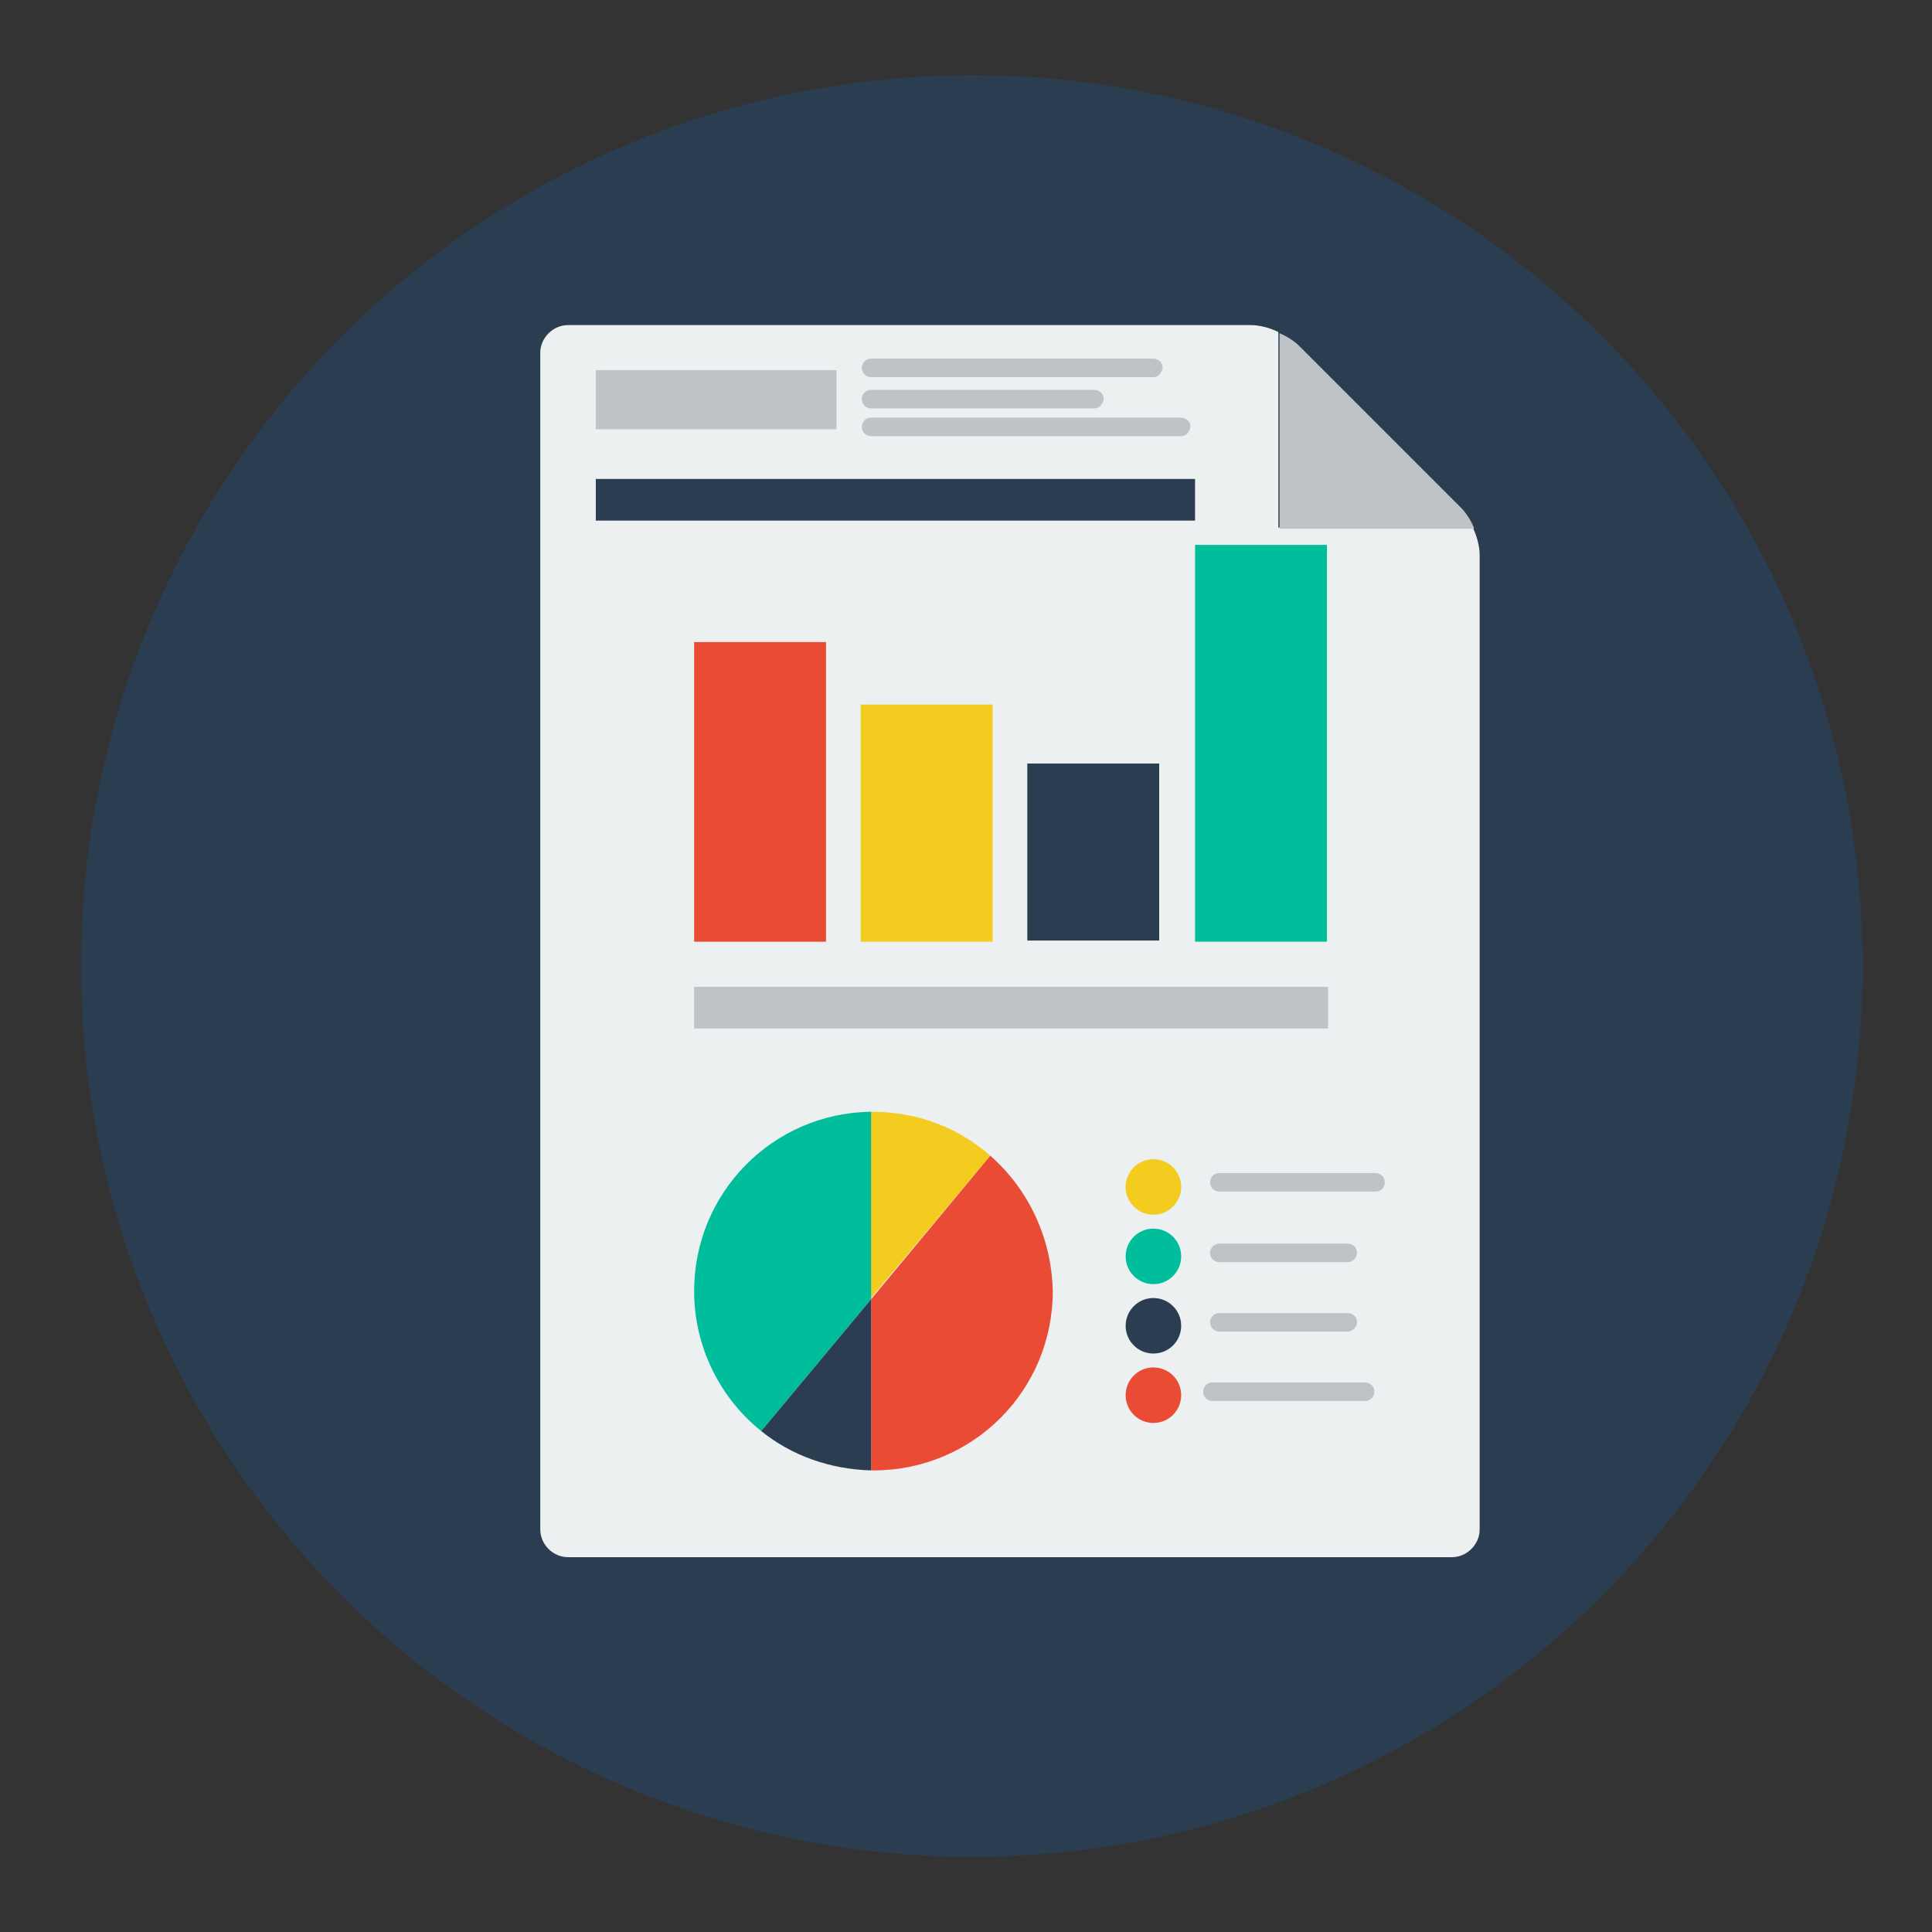 <?xml version="1.0" encoding="utf-8"?>
<!-- Generator: Adobe Illustrator 21.0.1, SVG Export Plug-In . SVG Version: 6.00 Build 0)  -->
<svg version="1.1" id="Layer_1" xmlns="http://www.w3.org/2000/svg" xmlns:xlink="http://www.w3.org/1999/xlink" x="0px" y="0px"
	 viewBox="0 0 167 167" style="enable-background:new 0 0 167 167;" xml:space="preserve">
<rect x="0" y="0" width="167" height="167" fill="#333333" stroke="none"/>
<style type="text/css">
	.st0{fill:#2B3E51;}
	.st1{fill:#ECF0F1;}
	.st2{fill:#BDC3C7;}
	.st3{fill:#E94B35;}
	.st4{fill:#F4CC20;}
	.st5{fill:#00BD9C;}
</style>
<g id="Others">
</g>
<g id="Design">
</g>
<g id="SEO_x2F__Web">
</g>
<g id="Finance__x2F__Money">
</g>
<g id="E-Commerce__x2F__Shopping">
</g>
<g id="Strategy">
	<g id="graph_paper">
		<circle class="st0" cx="84" cy="83.5" r="77"/>
		<path class="st1" d="M110.5,45.6V28.7c-0.8-0.4-1.7-0.6-2.4-0.6h-59c-1.3,0-2.4,1.1-2.4,2.4v101.7c0,1.3,1.1,2.4,2.4,2.4h76.4
			c1.3,0,2.4-1.1,2.4-2.4V48c0-0.7-0.2-1.6-0.6-2.4H110.5z"/>
		<path class="st2" d="M127.4,45.6c-0.3-0.7-0.7-1.3-1.1-1.7l-7-7l-7-7c-0.4-0.4-1-0.8-1.7-1.1v16.9H127.4z"/>
		<rect x="60" y="55.5" class="st3" width="11.4" height="25.9"/>
		<rect x="74.4" y="60.9" class="st4" width="11.4" height="20.5"/>
		<rect x="88.8" y="66" class="st0" width="11.4" height="15.3"/>
		<rect x="103.3" y="47.1" class="st5" width="11.4" height="34.3"/>
		<rect x="60" y="85.3" class="st2" width="54.8" height="3.6"/>
		<g>
			<path class="st4" d="M85.6,99.9c-2.7-2.4-6.3-3.8-10.2-3.8c-0.1,0-0.1,0-0.2,0v16.2L85.6,99.9z"/>
			<path class="st5" d="M75.3,96.1c-8.5,0.1-15.3,7-15.3,15.5c0,4.9,2.3,9.3,5.8,12.1l9.5-11.4V96.1z"/>
			<path class="st3" d="M85.6,99.9l-10.3,12.4v14.8c0.1,0,0.1,0,0.2,0c8.6,0,15.5-6.9,15.5-15.5C90.9,107,88.9,102.8,85.6,99.9z"/>
			<path class="st0" d="M65.8,123.7c2.6,2.1,5.9,3.3,9.5,3.4v-14.8L65.8,123.7z"/>
		</g>
		<g>
			<circle class="st4" cx="99.7" cy="102.6" r="2.4"/>
			<circle class="st5" cx="99.7" cy="108.6" r="2.4"/>
			<circle class="st0" cx="99.7" cy="114.6" r="2.4"/>
			<circle class="st3" cx="99.7" cy="120.6" r="2.4"/>
		</g>
		<g>
			<path class="st2" d="M118.9,103h-13.5c-0.4,0-0.8-0.3-0.8-0.8c0-0.4,0.3-0.8,0.8-0.8h13.5c0.4,0,0.8,0.3,0.8,0.8
				C119.7,102.7,119.3,103,118.9,103z"/>
		</g>
		<g>
			<path class="st2" d="M116.5,109.1h-11.1c-0.4,0-0.8-0.3-0.8-0.8c0-0.4,0.3-0.8,0.8-0.8h11.1c0.4,0,0.8,0.3,0.8,0.8
				C117.3,108.7,116.9,109.1,116.5,109.1z"/>
		</g>
		<g>
			<path class="st2" d="M116.5,115.1h-11.1c-0.4,0-0.8-0.3-0.8-0.8c0-0.4,0.3-0.8,0.8-0.8h11.1c0.4,0,0.8,0.3,0.8,0.8
				C117.3,114.7,116.9,115.1,116.5,115.1z"/>
		</g>
		<g>
			<path class="st2" d="M118,121.1h-13.2c-0.4,0-0.8-0.3-0.8-0.8c0-0.4,0.3-0.8,0.8-0.8H118c0.4,0,0.8,0.3,0.8,0.8
				C118.8,120.8,118.4,121.1,118,121.1z"/>
		</g>
		<rect x="51.5" y="32" class="st2" width="20.8" height="5.1"/>
		<g>
			<path class="st2" d="M99.7,32.6H75.3c-0.4,0-0.8-0.3-0.8-0.8c0-0.4,0.3-0.8,0.8-0.8h24.4c0.4,0,0.8,0.3,0.8,0.8
				C100.4,32.3,100.1,32.6,99.7,32.6z"/>
		</g>
		<g>
			<path class="st2" d="M94.6,35.3H75.3c-0.4,0-0.8-0.3-0.8-0.8c0-0.4,0.3-0.8,0.8-0.8h19.3c0.4,0,0.8,0.3,0.8,0.8
				C95.3,35,95,35.3,94.6,35.3z"/>
		</g>
		<g>
			<path class="st2" d="M102.1,37.7H75.3c-0.4,0-0.8-0.3-0.8-0.8c0-0.4,0.3-0.8,0.8-0.8h26.8c0.4,0,0.8,0.3,0.8,0.8
				C102.8,37.4,102.5,37.7,102.1,37.7z"/>
		</g>
		<rect x="51.5" y="41.4" class="st0" width="51.8" height="3.6"/>
	</g>
</g>
</svg>
